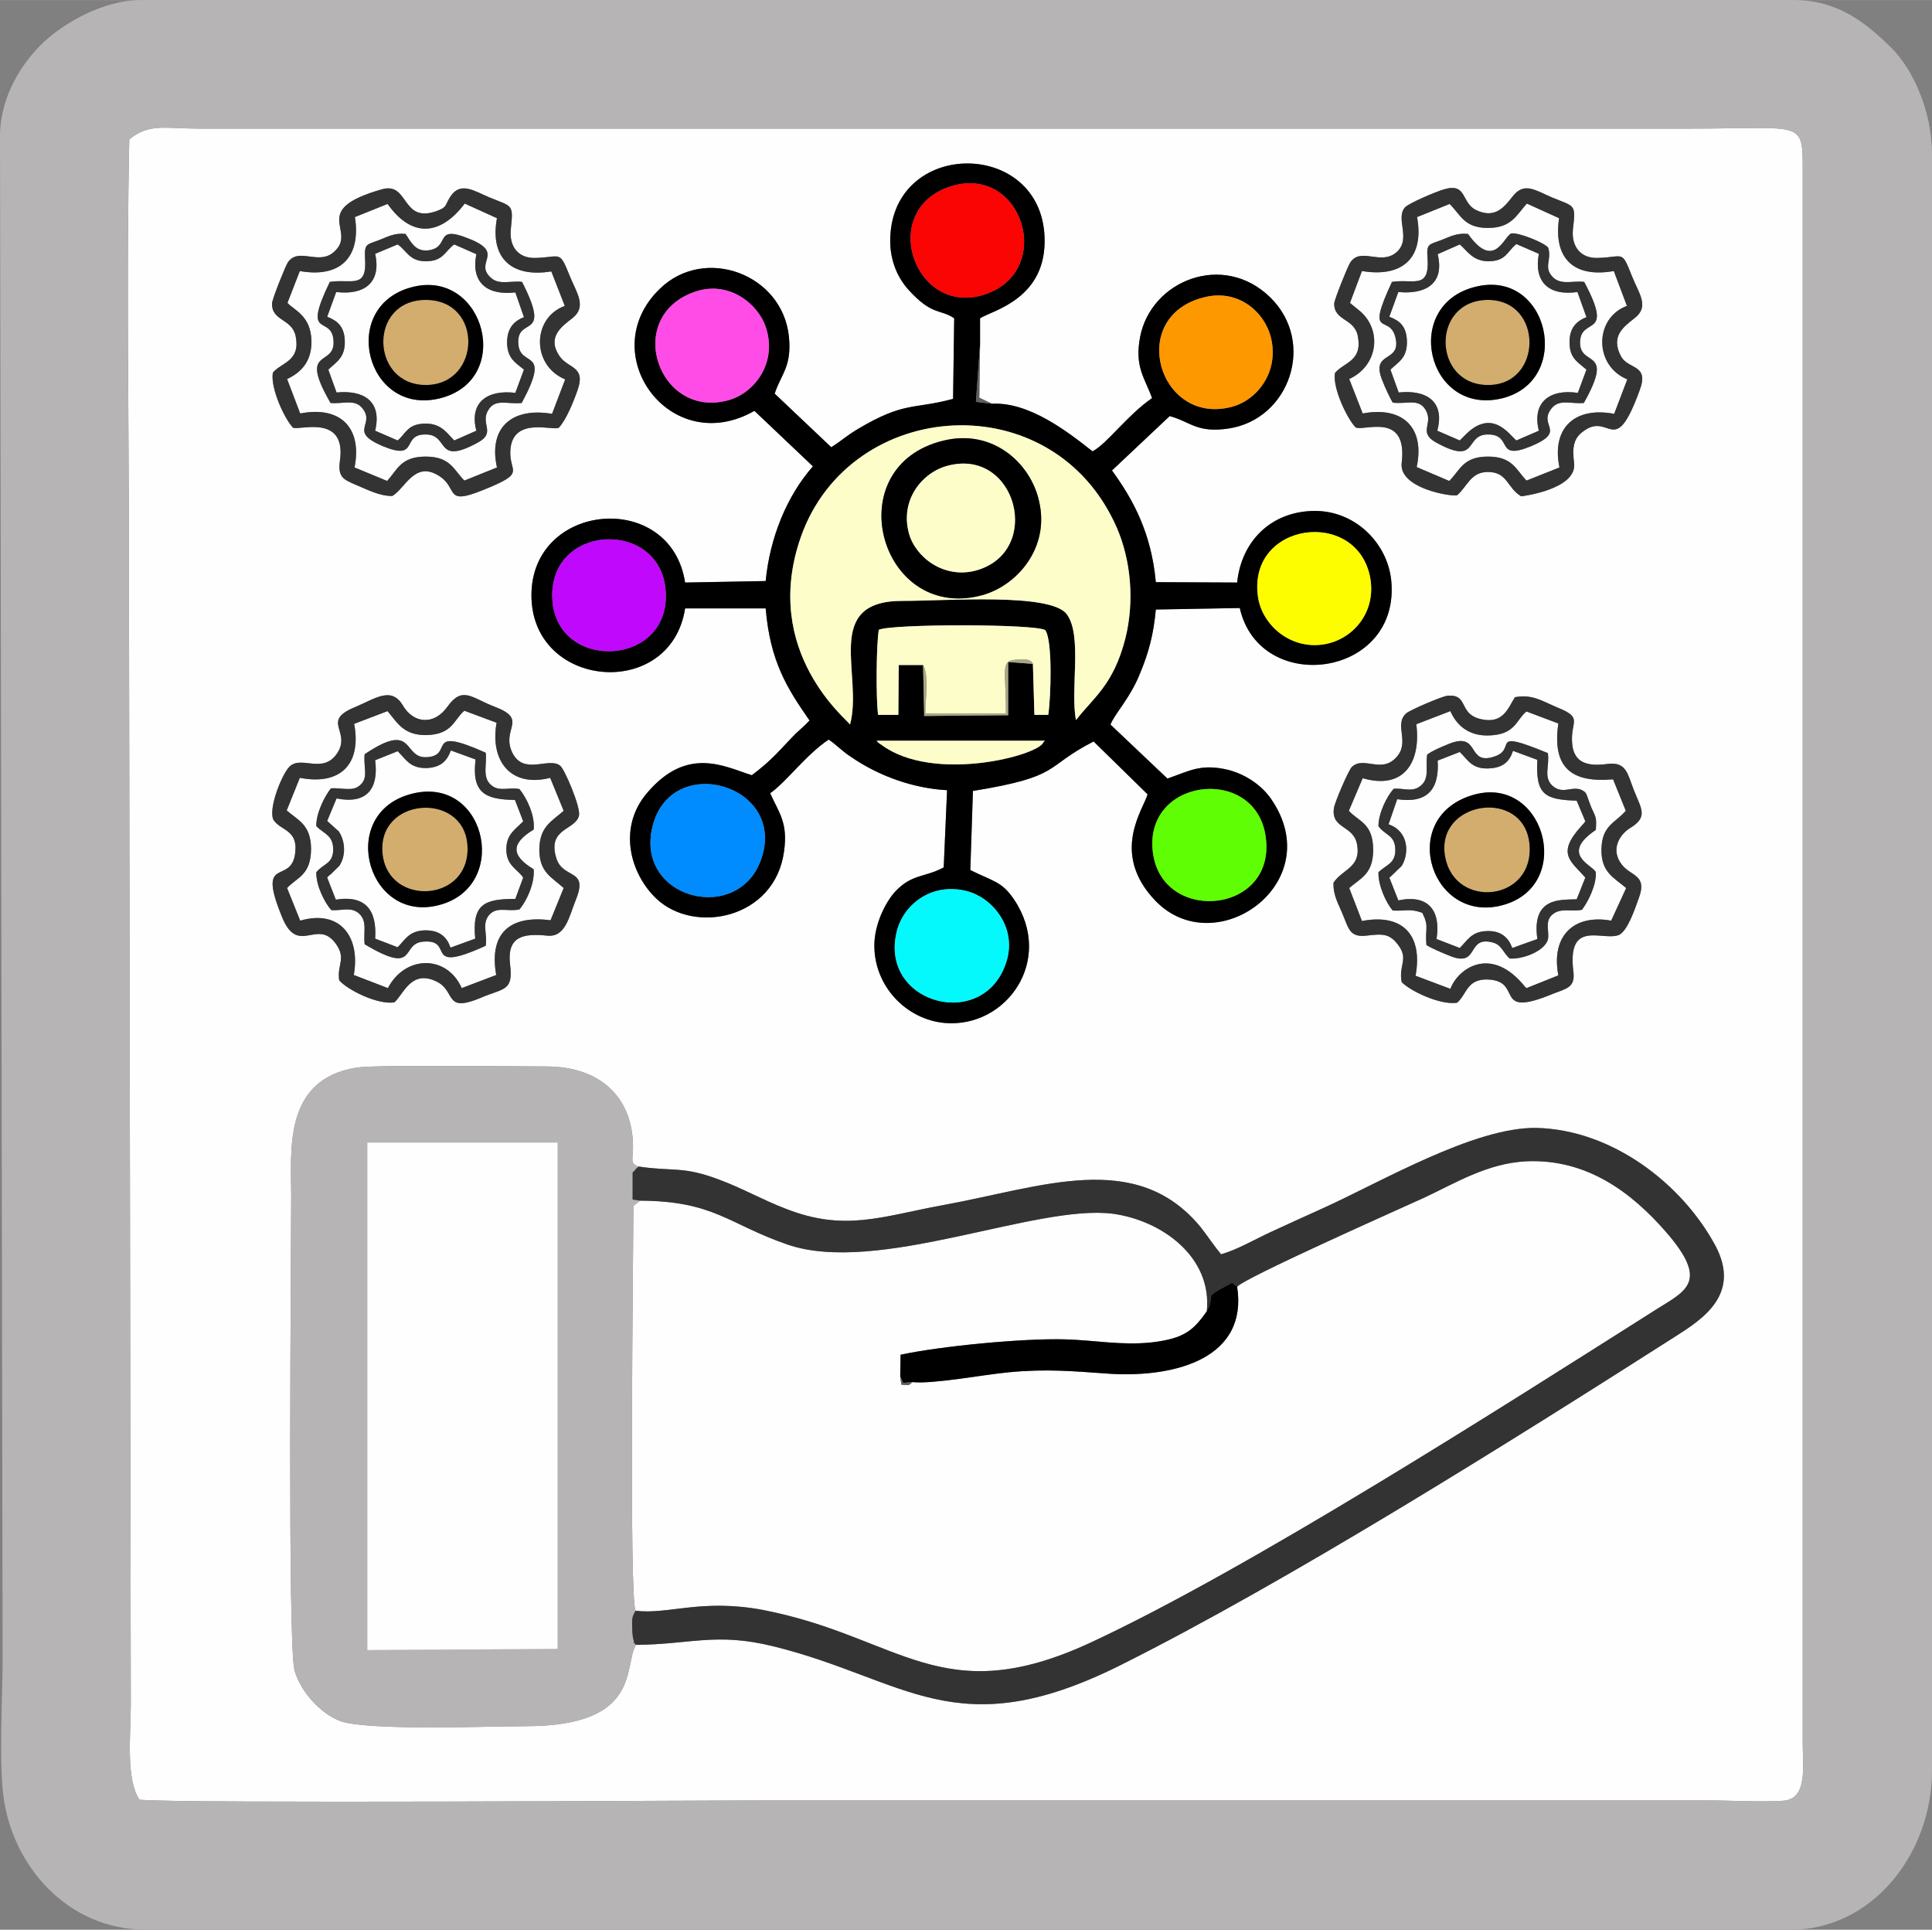 <?xml version="1.0" encoding="UTF-8"?>
<!DOCTYPE svg PUBLIC "-//W3C//DTD SVG 1.1//EN" "http://www.w3.org/Graphics/SVG/1.1/DTD/svg11.dtd">
<!-- Creator: CorelDRAW 2021 (64 Bit) -->
<svg xmlns="http://www.w3.org/2000/svg" xml:space="preserve" width="753px" height="752px" version="1.1" style="shape-rendering:geometricPrecision; text-rendering:geometricPrecision; image-rendering:optimizeQuality; fill-rule:evenodd; clip-rule:evenodd"
viewBox="0 0 51.55 51.48"
 xmlns:xlink="http://www.w3.org/1999/xlink"
 xmlns:xodm="http://www.corel.com/coreldraw/odm/2003">
 <rect x="0" y="0" width="51.55" height="51.48" fill="#808080" stroke="none"/>
 <defs>
  <style type="text/css">
   <![CDATA[
    .fil2 {fill:black}
    .fil5 {fill:#008CFF}
    .fil7 {fill:#04F9FD}
    .fil3 {fill:#333333}
    .fil6 {fill:#60FE04}
    .fil15 {fill:#615E5C}
    .fil14 {fill:#A7A786}
    .fil1 {fill:#B7B4B5}
    .fil11 {fill:#BF08FC}
    .fil13 {fill:#D2AD6D}
    .fil8 {fill:#FA0404}
    .fil10 {fill:#FDFD00}
    .fil4 {fill:#FDFDCA}
    .fil9 {fill:#FE9800}
    .fil0 {fill:#FEFEFE}
    .fil12 {fill:#FF4CE7}
   ]]>
  </style>
 </defs>
 <g id="Camada_x0020_1">
  <g id="_2216601017840">
   <path class="fil0" d="M16.97 43.88c-0.34,0.54 0.18,2.17 -2.94,2.17 -0.99,0 -4.25,0.13 -4.96,-0.14 -0.52,-0.2 -1.04,-0.77 -1.21,-1.34 -0.19,-0.66 -0.09,-11.17 -0.09,-12.67 0,-1.21 -0.22,-3.11 1.75,-3.42 0.52,-0.08 4.23,-0.03 5.06,-0.03 1.46,0 2.31,0.85 2.31,2.15 0,0.34 -0.09,0.44 0.15,0.52 0.94,0.14 1.17,-0.02 2.15,0.35 0.62,0.23 1.16,0.54 1.76,0.77 1.59,0.63 2.57,0.21 4.21,-0.09 2.64,-0.48 5.15,-1.5 6.87,0.58 0.19,0.24 0.35,0.49 0.55,0.73 0.41,-0.11 0.91,-0.4 1.32,-0.59 0.46,-0.21 0.91,-0.42 1.36,-0.62 1.56,-0.7 4.07,-2.19 5.74,-2.16 2.02,0.05 3.88,1.49 4.77,3.14 0.69,1.3 -0.34,1.96 -1.08,2.43 -4.34,2.77 -10.36,6.55 -14.83,8.78 -4.37,2.17 -5.69,0.35 -9.22,-0.52 -1.53,-0.38 -2.22,-0.05 -3.67,-0.04zm26.76 -19.93c-0.1,0.28 -0.3,0.88 -0.53,0.99 -0.43,0.18 -1.39,-0.44 -1.22,0.97 0.06,0.44 -0.19,0.46 -0.54,0.6 -1.64,0.68 -0.77,-0.34 -1.74,-0.38 -0.56,-0.02 -0.56,0.39 -0.82,0.62 -0.46,0.07 -1.26,-0.32 -1.48,-0.55 -0.09,-0.46 0.2,-0.61 -0.1,-1 -0.23,-0.3 -0.41,-0.29 -0.84,-0.24 -0.43,0.05 -0.47,-0.17 -0.61,-0.51 -0.12,-0.31 -0.28,-0.54 -0.27,-0.9 0.24,-0.37 0.74,-0.4 0.63,-1.02 -0.09,-0.52 -0.69,-0.41 -0.62,-0.96 0.01,-0.14 0.39,-1.02 0.48,-1.11 0.32,-0.3 0.78,0.18 1.18,-0.25 0.39,-0.41 -0.07,-0.87 0.27,-1.18 0.1,-0.09 0.97,-0.46 1.1,-0.47 0.59,-0.05 0.27,0.5 0.92,0.63 0.57,0.12 0.7,-0.3 0.88,-0.59 0.46,-0.09 0.72,0.1 1.15,0.28 0.69,0.28 0.32,0.36 0.38,0.97 0.05,0.51 0.42,0.6 0.94,0.53 0.52,-0.07 0.54,0.29 0.71,0.71 0.19,0.48 0.38,0.7 -0.09,0.99 -0.29,0.17 -0.55,0.58 -0.24,0.98 0.24,0.32 0.69,0.27 0.46,0.89zm-28.36 0.04c-0.19,0.47 -0.28,1.02 -0.77,0.97 -0.62,-0.06 -1.08,0 -0.99,0.77 0.09,0.73 -0.17,0.62 -0.81,0.9 -0.95,0.39 -0.63,-0.18 -1.14,-0.44 -0.7,-0.35 -0.9,0.36 -1.14,0.55 -0.45,0.07 -1.26,-0.34 -1.47,-0.59 -0.06,-0.42 0.19,-0.57 -0.08,-0.96 -0.5,-0.72 -1.02,0.34 -1.45,-0.74 -0.69,-1.69 0.28,-0.8 0.36,-1.73 0.06,-0.6 -0.41,-0.56 -0.59,-0.86 -0.12,-0.3 0.2,-1.12 0.4,-1.37 0.31,-0.39 0.91,0.2 1.31,-0.4 0.38,-0.59 -0.45,-0.85 0.48,-1.23 0.53,-0.22 0.96,-0.56 1.27,-0.04 0.28,0.48 0.83,0.54 1.19,0.03 0.4,-0.56 0.65,-0.23 1.25,0 0.93,0.35 0.17,0.58 0.48,1.23 0.31,0.62 0.98,0.1 1.28,0.35 0.12,0.1 0.54,1.09 0.5,1.32 -0.08,0.4 -0.85,0.33 -0.61,1.13 0.17,0.59 0.87,0.27 0.53,1.11zm10.78 -14.81l-0.02 1.43 0.34 0.16c0.99,-0.05 2.01,0.74 2.68,1.27 0.39,-0.2 0.91,-0.95 1.59,-1.42 -0.2,-0.55 -0.47,-0.83 -0.32,-1.63 0.29,-1.51 2.22,-2.28 3.47,-1.06 1.23,1.2 0.52,3.25 -1.1,3.5 -0.86,0.13 -1.02,-0.18 -1.58,-0.33l-1.54 1.45c0.56,0.77 1.05,1.66 1.17,2.98l2.17 0.01c0.11,-1.09 0.89,-1.89 2.04,-1.91 1.09,-0.02 1.96,0.84 2.07,1.84 0.27,2.61 -3.51,3.11 -4.04,0.75l-2.24 0.04c-0.06,0.66 -0.19,1.15 -0.42,1.7 -0.26,0.66 -0.68,1.08 -0.79,1.37l1.52 1.44c0.58,-0.2 0.89,-0.41 1.63,-0.23 0.53,0.14 0.93,0.47 1.14,0.78 1.54,2.24 -1.5,4.38 -3.1,2.7 -1.21,-1.27 -0.3,-2.45 -0.2,-2.83l-1.44 -1.41c-1.35,0.69 -0.82,0.93 -3.22,1.32l-0.07 2.11c0.62,0.31 0.84,0.3 1.17,0.79 1.08,1.62 -0.21,3.43 -1.85,3.29 -1.03,-0.09 -1.9,-0.99 -1.88,-2.1 0.01,-0.57 0.32,-1.16 0.57,-1.42 0.44,-0.46 0.78,-0.36 1.28,-0.63l0.09 -2.06c-0.91,-0.05 -1.82,-0.38 -2.55,-0.88 -0.24,-0.15 -0.42,-0.35 -0.61,-0.47 -0.59,0.39 -1.15,1.15 -1.56,1.43 0.23,0.52 0.48,0.78 0.37,1.55 -0.24,1.8 -2.39,2.23 -3.41,1.26 -0.7,-0.67 -1.03,-1.89 -0.25,-2.81 1.08,-1.28 2.09,-0.7 2.8,-0.48 0.56,-0.42 0.75,-0.68 1.16,-1.1 0.15,-0.14 0.25,-0.22 0.38,-0.36 -0.59,-0.85 -1.05,-1.56 -1.17,-2.99l-2.15 0c-0.38,2.47 -4.1,2.16 -4.1,-0.35 0,-2.5 3.72,-2.82 4.1,-0.34l2.15 -0.04c0.11,-1.14 0.55,-2.25 1.26,-3.06l-1.56 -1.48c-2.26,1.29 -4.31,-1.56 -2.51,-3.27 1.19,-1.14 3.26,-0.38 3.43,1.29 0.08,0.8 -0.2,0.98 -0.38,1.52l1.51 1.43c0.27,-0.17 0.4,-0.3 0.7,-0.48 1.26,-0.75 1.47,-0.52 2.55,-0.81l0.03 -2.15c-0.39,-0.26 -0.58,-0.06 -1.22,-0.76 -0.33,-0.37 -0.53,-0.88 -0.48,-1.5 0.19,-2.52 3.99,-2.49 4.11,0.07 0.08,1.67 -1.39,1.98 -1.72,2.19l0 0.69zm17.46 -0.69c-0.29,0.23 -0.65,0.48 -0.35,1.03 0.2,0.34 0.75,0.2 0.49,0.89 -0.68,1.87 -0.79,0.55 -1.51,1.1 -0.26,0.19 -0.29,0.43 -0.24,0.84 0.09,0.71 -1.41,0.89 -1.41,0.89 -0.38,-0.22 -0.36,-0.65 -0.89,-0.65 -0.46,0 -0.55,0.39 -0.82,0.62 -0.11,0.05 -1.56,-0.17 -1.48,-0.86 0.17,-1.39 -1.03,-0.83 -1.23,-0.95 -0.21,-0.21 -0.62,-1.04 -0.55,-1.45 0.24,-0.29 0.74,-0.31 0.61,-0.98 -0.09,-0.49 -0.64,-0.4 -0.63,-0.88 0.01,-0.11 0.36,-0.99 0.43,-1.09 0.28,-0.42 0.81,0.09 1.23,-0.27 0.41,-0.36 -0.04,-0.9 0.23,-1.2 0.1,-0.11 0.83,-0.42 1.04,-0.48 0.62,-0.18 0.45,0.35 0.85,0.55 0.51,0.25 0.76,-0.08 0.98,-0.36 0.31,-0.4 0.61,-0.16 1.06,0.03 0.6,0.25 0.63,0.16 0.55,0.84 -0.05,0.48 0.22,0.79 0.67,0.77 0.7,-0.02 0.62,-0.23 0.91,0.5 0.18,0.45 0.47,0.8 0.06,1.11zm-28.68 1.01c0.23,0.34 0.71,0.26 0.48,0.91 -0.12,0.34 -0.31,0.8 -0.5,1 -0.15,0.09 -1.21,-0.3 -1.29,0.57 -0.06,0.64 0.48,0.61 -0.75,1.1 -1.04,0.42 -0.62,-0.07 -1.18,-0.4 -0.63,-0.38 -0.88,0.35 -1.22,0.55 -0.33,0.01 -0.67,-0.17 -0.96,-0.29 -0.35,-0.15 -0.5,-0.21 -0.44,-0.65 0.18,-1.26 -1.1,-0.8 -1.25,-0.88 -0.21,-0.21 -0.61,-1.04 -0.54,-1.47 0.24,-0.28 0.74,-0.3 0.61,-0.97 -0.1,-0.48 -0.65,-0.4 -0.63,-0.88 0,-0.11 0.36,-1 0.42,-1.09 0.29,-0.42 0.82,0.09 1.23,-0.28 0.65,-0.56 -0.7,-1.11 1.28,-1.67 0.73,-0.21 0.51,0.92 1.46,0.58 0.3,-0.11 0.21,-0.15 0.37,-0.39 0.27,-0.41 0.64,-0.14 1.05,0.03 0.61,0.25 0.63,0.17 0.56,0.84 -0.05,0.48 0.21,0.79 0.67,0.77 0.68,-0.02 0.62,-0.22 0.91,0.5 0.17,0.42 0.46,0.8 0.06,1.11 -0.27,0.21 -0.69,0.5 -0.34,1.01zm-11.48 -5.78c-0.08,3.68 -0.01,7.45 -0.01,11.13l0.05 30.6c0,0.83 -0.14,2 0.23,2.56 0.82,0.11 15.43,0.02 16.68,0.02l25.12 0c0.63,0 1.45,0.05 2.06,0.01 0.66,-0.05 0.52,-0.91 0.52,-1.56l0 -41.89c0,-1.41 0.05,-1.16 -2.99,-1.16l-39.84 0c-0.84,0 -1.3,-0.15 -1.82,0.29z"/>
   <path class="fil1" d="M3.45 3.72c0.52,-0.44 0.98,-0.29 1.82,-0.29l39.84 0c3.04,0 2.99,-0.25 2.99,1.16l0 41.89c0,0.65 0.14,1.51 -0.52,1.56 -0.61,0.04 -1.43,-0.01 -2.06,-0.01l-25.12 0c-1.25,0 -15.86,0.09 -16.68,-0.02 -0.37,-0.56 -0.23,-1.73 -0.23,-2.56l-0.05 -30.6c0,-3.68 -0.07,-7.45 0.01,-11.13zm-3.45 -0.09l0.07 40.59c0,1.02 -0.1,2.75 0.02,3.68 0.23,1.86 1.7,3.58 3.81,3.58l43.88 0c2.18,0 3.77,-2.03 3.77,-4.25l0 -43.12c0,-1.14 -0.5,-2.25 -1.08,-2.83 -0.7,-0.69 -1.44,-1.28 -2.62,-1.28l-44.09 0c-1,0 -2.04,0.61 -2.58,1.11 -0.57,0.53 -1.18,1.45 -1.18,2.52z"/>
   <path class="fil0" d="M33.01 34.33c0.29,1.88 -1.6,2.42 -3.37,2.32 -1.02,-0.07 -1.7,-0.14 -2.74,-0.04 -0.64,0.06 -2.02,0.32 -2.55,0.26 -0.14,0.11 -0.06,0.08 -0.3,0.07l-0.03 -0.22 0.01 -0.58c1.08,-0.23 3.25,-0.44 4.38,-0.41 0.79,0.02 1.52,0.17 2.33,0.08 0.84,-0.1 1.1,-0.31 1.46,-0.83 0.15,-1.44 -1.19,-2.42 -2.5,-2.6 -2.06,-0.27 -6.28,1.65 -8.69,0.82 -1.57,-0.54 -1.95,-1.16 -3.93,-1.17l-0.18 0.14c0,1.09 -0.12,10.55 0.06,10.8 0.86,0.11 1.76,-0.33 3.4,-0.02 3.66,0.71 4.75,2.72 8.74,0.87 4.2,-1.95 10.96,-6.27 15.08,-8.88 0.81,-0.51 1.44,-0.74 0.26,-2.09 -0.91,-1.04 -2.1,-1.94 -3.71,-1.87 -1.05,0.05 -1.91,0.59 -2.75,0.98 -0.59,0.27 -4.85,2.16 -4.97,2.37z"/>
   <path class="fil2" d="M26.87 25.6c-0.55,1.95 -3.4,1.21 -2.95,-0.72 0.16,-0.73 0.92,-1.35 1.87,-1.11 0.66,0.16 1.33,0.93 1.08,1.83zm3.9 -2.8c-0.32,-2.03 2.66,-2.41 2.99,-0.55 0.37,2.11 -2.69,2.43 -2.99,0.55zm-10.44 0.06c-0.57,1.85 -3.44,1.14 -2.91,-0.85 0.52,-1.94 3.52,-1.08 2.91,0.85zm3.06 -3.1l4.49 0c-0.01,0.02 -0.03,0.02 -0.04,0.04 -0.11,0.35 -2.93,1.1 -4.32,0.07 -0.1,-0.07 -0.07,-0.04 -0.13,-0.11zm1.24 -2.02l-0.65 0 -0.01 1.33 -0.54 0c-0.06,-0.4 -0.05,-1.92 0.02,-2.27 0.35,-0.16 4.18,-0.16 4.44,0.01 0.2,0.28 0.15,1.79 0.08,2.26l-0.37 0 -0.04 -1.36 -0.66 -0.05 0 1.42 -2.24 0.02 -0.03 -1.36zm-9.89 -1.72c-0.15,-2.05 2.86,-2.2 3.02,-0.28 0.17,2.05 -2.88,2.2 -3.02,0.28zm18.83 -0.07c-0.32,-2.03 2.64,-2.42 2.99,-0.54 0.17,0.94 -0.48,1.66 -1.24,1.78 -0.89,0.14 -1.63,-0.51 -1.75,-1.24zm-10.89 3.38c-0.04,-0.11 -2.39,-1.93 -1.31,-5.01 1.32,-3.73 6.74,-4.11 8.43,-0.24 0.38,0.88 0.47,1.96 0.23,2.94 -0.32,1.26 -0.86,1.59 -1.32,2.19 -0.16,-0.81 0.18,-2.26 -0.25,-2.83 -0.44,-0.57 -3.19,-0.35 -4.37,-0.35 -2.17,-0.01 -1.05,1.98 -1.41,3.3zm9.45 -11.4c0.91,-0.23 1.61,0.39 1.78,1.07 0.23,0.92 -0.37,1.69 -1.07,1.86 -1.93,0.48 -2.78,-2.42 -0.71,-2.93zm-13.58 -0.15c0.91,-0.31 1.71,0.34 1.9,1 0.27,0.9 -0.3,1.67 -0.96,1.88 -1.91,0.59 -2.89,-2.22 -0.94,-2.88zm6.79 -2.8c1.94,-0.64 2.84,2.26 0.92,2.88 -1.86,0.59 -2.84,-2.24 -0.92,-2.88zm1.13 5.79l-0.43 -0.05 0.11 -1.54 0 -0.69c0.33,-0.21 1.8,-0.52 1.72,-2.19 -0.12,-2.56 -3.92,-2.59 -4.11,-0.07 -0.05,0.62 0.15,1.13 0.48,1.5 0.64,0.7 0.83,0.5 1.22,0.76l-0.03 2.15c-1.08,0.29 -1.29,0.06 -2.55,0.81 -0.3,0.18 -0.43,0.31 -0.7,0.48l-1.51 -1.43c0.18,-0.54 0.46,-0.72 0.38,-1.52 -0.17,-1.67 -2.24,-2.43 -3.43,-1.29 -1.8,1.71 0.25,4.56 2.51,3.27l1.56 1.48c-0.71,0.81 -1.15,1.92 -1.26,3.06l-2.15 0.04c-0.38,-2.48 -4.1,-2.16 -4.1,0.34 0,2.51 3.72,2.82 4.1,0.35l2.15 0c0.12,1.43 0.58,2.14 1.17,2.99 -0.13,0.14 -0.23,0.22 -0.38,0.36 -0.41,0.42 -0.6,0.68 -1.16,1.1 -0.71,-0.22 -1.72,-0.8 -2.8,0.48 -0.78,0.92 -0.45,2.14 0.25,2.81 1.02,0.97 3.17,0.54 3.41,-1.26 0.11,-0.77 -0.14,-1.03 -0.37,-1.55 0.41,-0.28 0.97,-1.04 1.56,-1.43 0.19,0.12 0.37,0.32 0.61,0.47 0.73,0.5 1.64,0.83 2.55,0.88l-0.09 2.06c-0.5,0.27 -0.84,0.17 -1.28,0.63 -0.25,0.26 -0.56,0.85 -0.57,1.42 -0.02,1.11 0.85,2.01 1.88,2.1 1.64,0.14 2.93,-1.67 1.85,-3.29 -0.33,-0.49 -0.55,-0.48 -1.17,-0.79l0.07 -2.11c2.4,-0.39 1.87,-0.63 3.22,-1.32l1.44 1.41c-0.1,0.38 -1.01,1.56 0.2,2.83 1.6,1.68 4.64,-0.46 3.1,-2.7 -0.21,-0.31 -0.61,-0.64 -1.14,-0.78 -0.74,-0.18 -1.05,0.03 -1.63,0.23l-1.52 -1.44c0.11,-0.29 0.53,-0.71 0.79,-1.37 0.23,-0.55 0.36,-1.04 0.42,-1.7l2.24 -0.04c0.53,2.36 4.31,1.86 4.04,-0.75 -0.11,-1 -0.98,-1.86 -2.07,-1.84 -1.15,0.02 -1.93,0.82 -2.04,1.91l-2.17 -0.01c-0.12,-1.32 -0.61,-2.21 -1.17,-2.98l1.54 -1.45c0.56,0.15 0.72,0.46 1.58,0.33 1.62,-0.25 2.33,-2.3 1.1,-3.5 -1.25,-1.22 -3.18,-0.45 -3.47,1.06 -0.15,0.8 0.12,1.08 0.32,1.63 -0.68,0.47 -1.2,1.22 -1.59,1.42 -0.67,-0.53 -1.69,-1.32 -2.68,-1.27z"/>
   <path class="fil1" d="M9.8 30.48l5.08 0 0 13.51 -5.08 0.03 0 -13.54zm7.17 13.4c-0.14,-0.17 -0.01,0.07 -0.07,-0.15 -0.02,-0.06 -0.03,-0.2 -0.03,-0.26 -0.01,-0.29 -0.01,-0.33 0.09,-0.5 -0.18,-0.25 -0.06,-9.71 -0.06,-10.8l0.18 -0.14 -0.2 -0.03 0 -0.72c0.02,-0.01 0.04,-0.06 0.04,-0.04 0.01,0.01 0.03,-0.04 0.04,-0.05 0.01,-0.01 0.06,-0.05 0.08,-0.07 -0.24,-0.08 -0.15,-0.18 -0.15,-0.52 0,-1.3 -0.85,-2.15 -2.31,-2.15 -0.83,0 -4.54,-0.05 -5.06,0.03 -1.97,0.31 -1.75,2.21 -1.75,3.42 0,1.5 -0.1,12.01 0.09,12.67 0.17,0.57 0.69,1.14 1.21,1.34 0.71,0.27 3.97,0.14 4.96,0.14 3.12,0 2.6,-1.63 2.94,-2.17z"/>
   <polygon class="fil0" points="9.8,44.02 14.88,43.99 14.88,30.48 9.8,30.48 "/>
   <path class="fil3" d="M17.04 31.12c-0.02,0.02 -0.07,0.06 -0.08,0.07 -0.01,0.01 -0.03,0.06 -0.04,0.05 0,-0.02 -0.02,0.03 -0.04,0.04l0 0.72 0.2 0.03c1.98,0.01 2.36,0.63 3.93,1.17 2.41,0.83 6.63,-1.09 8.69,-0.82 1.31,0.18 2.65,1.16 2.5,2.6l0.07 -0.13c0,-0.03 0.01,-0.05 0.02,-0.07l0.03 -0.23c0.1,-0.08 0.23,-0.16 0.37,-0.23 0.28,-0.14 0.13,-0.12 0.32,0.01 0.12,-0.21 4.38,-2.1 4.97,-2.37 0.84,-0.39 1.7,-0.93 2.75,-0.98 1.61,-0.07 2.8,0.83 3.71,1.87 1.18,1.35 0.55,1.58 -0.26,2.09 -4.12,2.61 -10.88,6.93 -15.08,8.88 -3.99,1.85 -5.08,-0.16 -8.74,-0.87 -1.64,-0.31 -2.54,0.13 -3.4,0.02 -0.1,0.17 -0.1,0.21 -0.09,0.5 0,0.06 0.01,0.2 0.03,0.26 0.06,0.22 -0.07,-0.02 0.07,0.15 1.45,-0.01 2.14,-0.34 3.67,0.04 3.53,0.87 4.85,2.69 9.22,0.52 4.47,-2.23 10.49,-6.01 14.83,-8.78 0.74,-0.47 1.77,-1.13 1.08,-2.43 -0.89,-1.65 -2.75,-3.09 -4.77,-3.14 -1.67,-0.03 -4.18,1.46 -5.74,2.16 -0.45,0.2 -0.9,0.41 -1.36,0.62 -0.41,0.19 -0.91,0.48 -1.32,0.59 -0.2,-0.24 -0.36,-0.49 -0.55,-0.73 -1.72,-2.08 -4.23,-1.06 -6.87,-0.58 -1.64,0.3 -2.62,0.72 -4.21,0.09 -0.6,-0.23 -1.14,-0.54 -1.76,-0.77 -0.98,-0.37 -1.21,-0.21 -2.15,-0.35z"/>
   <path class="fil4" d="M25.19 11.75c1.3,-0.31 2.3,0.6 2.53,1.6 0.31,1.27 -0.6,2.3 -1.56,2.54 -2.71,0.68 -3.82,-3.47 -0.97,-4.14zm-2.51 7.58c0.36,-1.32 -0.76,-3.31 1.41,-3.3 1.18,0 3.93,-0.22 4.37,0.35 0.43,0.57 0.09,2.02 0.25,2.83 0.46,-0.6 1,-0.93 1.32,-2.19 0.24,-0.98 0.15,-2.06 -0.23,-2.94 -1.69,-3.87 -7.11,-3.49 -8.43,0.24 -1.08,3.08 1.27,4.9 1.31,5.01z"/>
   <path class="fil0" d="M13.04 10.92c-0.25,0.38 0.21,0.61 -0.28,0.88 -1.16,0.64 -0.76,-0.21 -1.4,-0.21 -0.67,-0.01 -0.16,0.72 -1.15,0.31 -0.94,-0.4 -0.17,-0.57 -0.55,-1.02 -0.2,-0.24 -0.51,-0.1 -0.84,-0.13 -0.87,-1.5 0.11,-0.95 0.08,-1.64 -0.03,-0.75 -0.87,0 -0.1,-1.59 0.57,-0.09 1,0.21 0.94,-0.63 -0.02,-0.39 0.04,-0.36 0.36,-0.48 0.26,-0.1 0.42,-0.2 0.72,-0.17 0.13,0.18 0.24,0.47 0.59,0.44 0.64,-0.07 0.13,-0.71 1.11,-0.31 0.98,0.39 0.1,0.63 0.59,1.05 0.22,0.19 0.54,0.06 0.82,0.1 0.81,1.59 -0.15,0.89 -0.1,1.65 0.04,0.66 0.9,0.08 0.09,1.58 -0.38,0.04 -0.69,-0.12 -0.88,0.17zm-3.57 -5.13c0.17,1.09 -0.41,1.63 -1.47,1.44l-0.33 0.85c0.17,0.19 0.63,0.34 0.64,1.02 0.01,0.56 -0.3,0.85 -0.65,1.01l0.35 0.92c1.07,-0.21 1.66,0.38 1.45,1.44l0.87 0.36c0.28,-0.31 0.37,-0.65 1.03,-0.65 0.66,0 0.75,0.36 1.03,0.64l0.87 -0.35c-0.24,-1.09 0.43,-1.61 1.47,-1.43l0.35 -0.92c-0.9,-0.37 -0.89,-1.64 -0.01,-1.96l-0.36 -0.92c-1.03,0.17 -1.65,-0.33 -1.45,-1.42l-0.86 -0.39c-0.62,0.82 -1.34,0.91 -1.96,0.14l-0.1 -0.13 -0.87 0.35z"/>
   <path class="fil0" d="M39.17 6.24c0.7,0.99 0.96,0.06 1.15,-0.01 0.16,-0.05 0.91,0.25 0.99,0.38 0.1,0.32 -0.13,0.51 0.11,0.77 0.22,0.24 0.55,0.1 0.85,0.14 0.81,1.52 -0.08,0.92 -0.11,1.59 -0.03,0.71 0.95,0.13 0.1,1.64 -0.34,0.03 -0.64,-0.11 -0.85,0.13 -0.4,0.48 0.42,0.61 -0.55,1.02 -0.99,0.41 -0.47,-0.31 -1.16,-0.31 -0.64,0 -0.23,0.85 -1.39,0.21 -0.49,-0.28 -0.04,-0.5 -0.28,-0.88 -0.19,-0.3 -0.5,-0.13 -0.87,-0.18 -0.09,-0.16 -0.19,-0.37 -0.28,-0.6 -0.32,-0.8 0.53,-0.44 0.35,-1.15 -0.16,-0.63 -0.81,0.08 -0.09,-1.47 0.57,-0.09 1.01,0.22 0.95,-0.64 -0.03,-0.38 0.03,-0.35 0.35,-0.47 0.26,-0.1 0.43,-0.2 0.73,-0.17zm-1.36 -0.45c0.2,1.09 -0.39,1.62 -1.47,1.44l-0.32 0.85 0.22 0.18c0.65,0.5 0.55,1.49 -0.24,1.85l0.36 0.92c1.05,-0.2 1.67,0.36 1.44,1.43l0.87 0.37c0.29,-0.29 0.37,-0.65 1.03,-0.65 0.66,0 0.75,0.35 1.03,0.64l0.88 -0.35c-0.22,-1.06 0.42,-1.63 1.46,-1.43l0.35 -0.92c-0.9,-0.37 -0.88,-1.64 -0.01,-1.96l-0.35 -0.93c-1.07,0.19 -1.62,-0.34 -1.46,-1.41l-0.86 -0.39c-0.28,0.31 -0.41,0.65 -1.04,0.65 -0.63,0 -0.72,-0.34 -1.02,-0.64l-0.87 0.35z"/>
   <path class="fil0" d="M9.73 20.12c1.34,-0.9 1.01,0.09 1.63,0.08 0.8,-0.02 -0.08,-0.87 1.6,-0.12 0.04,0.28 -0.1,0.64 0.13,0.85 0.22,0.21 0.48,0.06 0.77,0.12 0.19,0.23 0.42,0.7 0.38,1.08 -0.61,0.37 -0.61,0.69 0,1.06 0.03,0.38 -0.19,0.85 -0.38,1.07 -0.32,0.07 -0.6,-0.09 -0.81,0.15 -0.2,0.24 -0.04,0.5 -0.09,0.82 -1.71,0.78 -0.8,-0.18 -1.66,-0.11 -0.63,0.04 -0.13,0.93 -1.57,0.07 -0.04,-0.32 0.08,-0.61 -0.15,-0.82 -0.22,-0.19 -0.46,-0.07 -0.74,-0.09 -0.17,-0.19 -0.41,-0.65 -0.4,-1.01 0.19,-0.24 0.45,-0.22 0.45,-0.61 0,-0.38 -0.24,-0.41 -0.45,-0.62 -0.01,-0.35 0.23,-0.81 0.39,-1.01 0.28,-0.02 0.57,0.09 0.76,-0.07 0.26,-0.2 0.1,-0.49 0.14,-0.84zm-0.28 -0.81c0.2,1.07 -0.36,1.65 -1.45,1.44l-0.35 0.87c0.31,0.27 0.65,0.38 0.65,1.04 -0.01,0.69 -0.37,0.74 -0.64,1.03l0.35 0.87c1.08,-0.31 1.61,0.45 1.43,1.45l0.91 0.35c0.46,-0.88 1.57,-0.9 1.97,0l0.92 -0.35c-0.2,-1.13 0.38,-1.6 1.45,-1.46l0.35 -0.86c-0.33,-0.3 -0.65,-0.42 -0.65,-1.03 0.01,-0.61 0.32,-0.74 0.65,-1.03l-0.36 -0.88c-1.06,0.27 -1.61,-0.46 -1.43,-1.47l-0.86 -0.32c-0.28,0.23 -0.31,0.64 -1.03,0.65 -0.59,0 -0.75,-0.32 -1.02,-0.64l-0.89 0.34z"/>
   <path class="fil0" d="M38.08 20.13c0.15,-0.11 0.37,-0.2 0.59,-0.29 0.84,-0.33 0.45,0.6 1.21,0.34 0.62,-0.21 -0.19,-0.75 1.42,-0.09 0.05,0.34 -0.12,0.63 0.11,0.86 0.27,0.25 0.49,0.03 0.76,0.11 0.19,0.09 0.13,0.08 0.29,0.48 0.13,0.29 0.14,0.26 0.12,0.6 -0.98,0.66 -0.07,0.94 0,1.13 0.02,0.34 -0.21,0.79 -0.37,1 -0.28,0.06 -0.56,-0.06 -0.78,0.12 -0.2,0.16 -0.11,0.38 -0.12,0.61 -0.01,0.34 -0.66,0.6 -1.03,0.57 -0.18,-0.16 -0.21,-0.37 -0.46,-0.43 -0.71,-0.18 -0.33,0.7 -1.16,0.35 -0.22,-0.09 -0.46,-0.19 -0.6,-0.28 -0.04,-0.46 0.08,-0.48 -0.11,-0.86 -0.36,-0.12 -0.41,-0.04 -0.79,-0.06 -0.17,-0.2 -0.39,-0.66 -0.38,-1.02 0.2,-0.2 0.46,-0.23 0.45,-0.61 -0.01,-0.39 -0.27,-0.37 -0.45,-0.62 0,-0.35 0.23,-0.81 0.41,-1 0.27,-0.02 0.51,0.11 0.73,-0.09 0.23,-0.2 0.11,-0.5 0.16,-0.82zm-0.29 -0.81c0.13,1.01 -0.33,1.76 -1.43,1.44l-0.37 0.87c0.28,0.3 0.64,0.33 0.65,1.03 0,0.66 -0.33,0.76 -0.64,1.03l0.34 0.88c1.09,-0.21 1.63,0.38 1.43,1.46l0.93 0.35c0.19,-0.52 1.04,-1.16 1.93,-0.13 0.06,0.08 0.05,0.06 0.1,0.11l0.85 -0.34c-0.2,-1.04 0.4,-1.64 1.41,-1.46l0.4 -0.87c-0.33,-0.28 -0.67,-0.42 -0.66,-1.03 0.01,-0.64 0.36,-0.7 0.65,-1.03l-0.34 -0.84c-1.12,0.1 -1.63,-0.32 -1.46,-1.49l-0.85 -0.32c-0.28,0.22 -0.29,0.63 -1.03,0.64 -0.54,0.01 -0.85,-0.3 -1,-0.65l-0.91 0.35z"/>
   <path class="fil3" d="M40.63 26.25c-0.89,-1.03 -1.74,-0.39 -1.93,0.13l-0.93 -0.35c0.2,-1.08 -0.34,-1.67 -1.43,-1.46l-0.34 -0.88c0.31,-0.27 0.64,-0.37 0.64,-1.03 -0.01,-0.7 -0.37,-0.73 -0.65,-1.03l0.37 -0.87c1.1,0.32 1.56,-0.43 1.43,-1.44l0.91 -0.35c0.15,0.35 0.46,0.66 1,0.65 0.74,-0.01 0.75,-0.42 1.03,-0.64l0.85 0.32c-0.17,1.17 0.34,1.59 1.46,1.49l0.34 0.84c-0.29,0.33 -0.64,0.39 -0.65,1.03 -0.01,0.61 0.33,0.75 0.66,1.03l-0.4 0.87c-1.01,-0.18 -1.61,0.42 -1.41,1.46l-0.85 0.34c-0.05,-0.05 -0.04,-0.03 -0.1,-0.11zm-5.05 -2.7c-0.01,0.36 0.15,0.59 0.27,0.9 0.14,0.34 0.18,0.56 0.61,0.51 0.43,-0.05 0.61,-0.06 0.84,0.24 0.3,0.39 0.01,0.54 0.1,1 0.22,0.23 1.02,0.62 1.48,0.55 0.26,-0.23 0.26,-0.64 0.82,-0.62 0.97,0.04 0.1,1.06 1.74,0.38 0.35,-0.14 0.6,-0.16 0.54,-0.6 -0.17,-1.41 0.79,-0.79 1.22,-0.97 0.23,-0.11 0.43,-0.71 0.53,-0.99 0.23,-0.62 -0.22,-0.57 -0.46,-0.89 -0.31,-0.4 -0.05,-0.81 0.24,-0.98 0.47,-0.29 0.28,-0.51 0.09,-0.99 -0.17,-0.42 -0.19,-0.78 -0.71,-0.71 -0.52,0.07 -0.89,-0.02 -0.94,-0.53 -0.06,-0.61 0.31,-0.69 -0.38,-0.97 -0.43,-0.18 -0.69,-0.37 -1.15,-0.28 -0.18,0.29 -0.31,0.71 -0.88,0.59 -0.65,-0.13 -0.33,-0.68 -0.92,-0.63 -0.13,0.01 -1,0.38 -1.1,0.47 -0.34,0.31 0.12,0.77 -0.27,1.18 -0.4,0.43 -0.86,-0.05 -1.18,0.25 -0.09,0.09 -0.47,0.97 -0.48,1.11 -0.07,0.55 0.53,0.44 0.62,0.96 0.11,0.62 -0.39,0.65 -0.63,1.02z"/>
   <path class="fil3" d="M40.73 12.82c-0.28,-0.29 -0.37,-0.64 -1.03,-0.64 -0.66,0 -0.74,0.36 -1.03,0.65l-0.87 -0.37c0.23,-1.07 -0.39,-1.63 -1.44,-1.43l-0.36 -0.92c0.79,-0.36 0.89,-1.35 0.24,-1.85l-0.22 -0.18 0.32 -0.85c1.08,0.18 1.67,-0.35 1.47,-1.44l0.87 -0.35c0.3,0.3 0.39,0.64 1.02,0.64 0.63,0 0.76,-0.34 1.04,-0.65l0.86 0.39c-0.16,1.07 0.39,1.6 1.46,1.41l0.35 0.93c-0.87,0.32 -0.89,1.59 0.01,1.96l-0.35 0.92c-1.04,-0.2 -1.68,0.37 -1.46,1.43l-0.88 0.35zm-5.11 -2.87c-0.07,0.41 0.34,1.24 0.55,1.45 0.2,0.12 1.4,-0.44 1.23,0.95 -0.08,0.69 1.37,0.91 1.48,0.86 0.27,-0.23 0.36,-0.62 0.82,-0.62 0.53,0 0.51,0.43 0.89,0.65 0,0 1.5,-0.18 1.41,-0.89 -0.05,-0.41 -0.02,-0.65 0.24,-0.84 0.72,-0.55 0.83,0.77 1.51,-1.1 0.26,-0.69 -0.29,-0.55 -0.49,-0.89 -0.3,-0.55 0.06,-0.8 0.35,-1.03 0.41,-0.31 0.12,-0.66 -0.06,-1.11 -0.29,-0.73 -0.21,-0.52 -0.91,-0.5 -0.45,0.02 -0.72,-0.29 -0.67,-0.77 0.08,-0.68 0.05,-0.59 -0.55,-0.84 -0.45,-0.19 -0.75,-0.43 -1.06,-0.03 -0.22,0.28 -0.47,0.61 -0.98,0.36 -0.4,-0.2 -0.23,-0.73 -0.85,-0.55 -0.21,0.06 -0.94,0.37 -1.04,0.48 -0.27,0.3 0.18,0.84 -0.23,1.2 -0.42,0.36 -0.95,-0.15 -1.23,0.27 -0.07,0.1 -0.42,0.98 -0.43,1.09 -0.01,0.48 0.54,0.39 0.63,0.88 0.13,0.67 -0.37,0.69 -0.61,0.98z"/>
   <path class="fil3" d="M12.32 26.36c-0.4,-0.9 -1.51,-0.88 -1.97,0l-0.91 -0.35c0.18,-1 -0.35,-1.76 -1.43,-1.45l-0.35 -0.87c0.27,-0.29 0.63,-0.34 0.64,-1.03 0,-0.66 -0.34,-0.77 -0.65,-1.04l0.35 -0.87c1.09,0.21 1.65,-0.37 1.45,-1.44l0.89 -0.34c0.27,0.32 0.43,0.64 1.02,0.64 0.72,-0.01 0.75,-0.42 1.03,-0.65l0.86 0.32c-0.18,1.01 0.37,1.74 1.43,1.47l0.36 0.88c-0.33,0.29 -0.64,0.42 -0.65,1.03 0,0.61 0.32,0.73 0.65,1.03l-0.35 0.86c-1.07,-0.14 -1.65,0.33 -1.45,1.46l-0.92 0.35zm-5.03 -4.5c0.18,0.3 0.65,0.26 0.59,0.86 -0.08,0.93 -1.05,0.04 -0.36,1.73 0.43,1.08 0.95,0.02 1.45,0.74 0.27,0.39 0.02,0.54 0.08,0.96 0.21,0.25 1.02,0.66 1.47,0.59 0.24,-0.19 0.44,-0.9 1.14,-0.55 0.51,0.26 0.19,0.83 1.14,0.44 0.64,-0.28 0.9,-0.17 0.81,-0.9 -0.09,-0.77 0.37,-0.83 0.99,-0.77 0.49,0.05 0.58,-0.5 0.77,-0.97 0.34,-0.84 -0.36,-0.52 -0.53,-1.11 -0.24,-0.8 0.53,-0.73 0.61,-1.13 0.04,-0.23 -0.38,-1.22 -0.5,-1.32 -0.3,-0.25 -0.97,0.27 -1.28,-0.35 -0.31,-0.65 0.45,-0.88 -0.48,-1.23 -0.6,-0.23 -0.85,-0.56 -1.25,0 -0.36,0.51 -0.91,0.45 -1.19,-0.03 -0.31,-0.52 -0.74,-0.18 -1.27,0.04 -0.93,0.38 -0.1,0.64 -0.48,1.23 -0.4,0.6 -1,0.01 -1.31,0.4 -0.2,0.25 -0.52,1.07 -0.4,1.37z"/>
   <path class="fil3" d="M10.34 5.44l0.1 0.13c0.62,0.77 1.34,0.68 1.96,-0.14l0.86 0.39c-0.2,1.09 0.42,1.59 1.45,1.42l0.36 0.92c-0.88,0.32 -0.89,1.59 0.01,1.96l-0.35 0.92c-1.04,-0.18 -1.71,0.34 -1.47,1.43l-0.87 0.35c-0.28,-0.28 -0.37,-0.64 -1.03,-0.64 -0.66,0 -0.75,0.34 -1.03,0.65l-0.87 -0.36c0.21,-1.06 -0.38,-1.65 -1.45,-1.44l-0.35 -0.92c0.35,-0.16 0.66,-0.45 0.65,-1.01 -0.01,-0.68 -0.47,-0.83 -0.64,-1.02l0.33 -0.85c1.06,0.19 1.64,-0.35 1.47,-1.44l0.87 -0.35zm-3.06 4.5c-0.07,0.43 0.33,1.26 0.54,1.47 0.15,0.08 1.43,-0.38 1.25,0.88 -0.06,0.44 0.09,0.5 0.44,0.65 0.29,0.12 0.63,0.3 0.96,0.29 0.34,-0.2 0.59,-0.93 1.22,-0.55 0.56,0.33 0.14,0.82 1.18,0.4 1.23,-0.49 0.69,-0.46 0.75,-1.1 0.08,-0.87 1.14,-0.48 1.29,-0.57 0.19,-0.2 0.38,-0.66 0.5,-1 0.23,-0.65 -0.25,-0.57 -0.48,-0.91 -0.35,-0.51 0.07,-0.8 0.34,-1.01 0.4,-0.31 0.11,-0.69 -0.06,-1.11 -0.29,-0.72 -0.23,-0.52 -0.91,-0.5 -0.46,0.02 -0.72,-0.29 -0.67,-0.77 0.07,-0.67 0.05,-0.59 -0.56,-0.84 -0.41,-0.17 -0.78,-0.44 -1.05,-0.03 -0.16,0.24 -0.07,0.28 -0.37,0.39 -0.95,0.34 -0.73,-0.79 -1.46,-0.58 -1.98,0.56 -0.63,1.11 -1.28,1.67 -0.41,0.37 -0.94,-0.14 -1.23,0.28 -0.06,0.09 -0.42,0.98 -0.42,1.09 -0.02,0.48 0.53,0.4 0.63,0.88 0.13,0.67 -0.37,0.69 -0.61,0.97z"/>
   <path class="fil0" d="M39.26 21.22c1.92,-0.61 2.77,2.34 0.89,2.91 -1.94,0.59 -2.89,-2.28 -0.89,-2.91zm-0.9 -0.93c0.05,0.77 -0.28,1.15 -1.08,1.03l-0.23 0.67c0.55,0.19 0.55,0.79 0.35,1.11l-0.29 0.28c0,0 -0.02,0.02 -0.04,0.03l0.24 0.61c0.8,-0.17 1.14,0.27 1.02,1.03l0.62 0.24c0.2,-0.2 0.31,-0.43 0.69,-0.45 0.42,-0.03 0.62,0.19 0.71,0.45l0.67 -0.24c-0.16,-1.13 0.63,-1.04 1.05,-1.06l0.23 -0.58c-0.4,-0.45 -0.78,-0.64 -0.09,-1.39 0.07,-0.08 0.04,-0.04 0.09,-0.11l-0.23 -0.55c-0.86,-0.03 -1.1,-0.16 -1.05,-1.09l-0.65 -0.24c-0.09,0.28 -0.26,0.46 -0.67,0.47 -0.44,0.01 -0.54,-0.24 -0.75,-0.44l-0.59 0.23z"/>
   <path class="fil0" d="M10.9 21.2c2.02,-0.61 2.74,2.35 0.9,2.92 -1.96,0.61 -2.82,-2.34 -0.9,-2.92zm-0.89 -0.92c0.1,0.77 -0.23,1.18 -1.03,1.02l-0.25 0.6 0.31 0.28c0.08,0.12 0.14,0.29 0.14,0.48 0,0.16 -0.04,0.3 -0.12,0.43l-0.17 0.17c-0.02,0.01 -0.03,0.03 -0.04,0.04 -0.09,0.08 -0.05,0.03 -0.12,0.11l0.23 0.59c0.81,-0.13 1.1,0.3 1.05,1.04l0.6 0.23c0.2,-0.2 0.29,-0.42 0.69,-0.45 0.44,-0.02 0.63,0.19 0.72,0.46l0.66 -0.24c-0.09,-0.92 0.24,-1.06 1.07,-1.06l0.21 -0.57c-0.16,-0.23 -0.45,-0.32 -0.45,-0.75 0,-0.41 0.24,-0.53 0.45,-0.75l-0.22 -0.57c-0.8,-0.01 -1.16,-0.19 -1.05,-1.08l-0.66 -0.24c-0.1,0.27 -0.26,0.46 -0.67,0.47 -0.43,0 -0.54,-0.25 -0.75,-0.45l-0.6 0.24z"/>
   <path class="fil0" d="M39.37 7.65c1.96,-0.49 2.63,2.52 0.69,2.98 -1.99,0.46 -2.67,-2.5 -0.69,-2.98zm-1.01 -0.87c0.19,0.78 -0.31,1.08 -1.05,1.01l-0.24 0.66c0.27,0.1 0.46,0.25 0.47,0.65 0.01,0.45 -0.22,0.55 -0.44,0.76l0.22 0.61c0.74,-0.08 1.24,0.24 1.03,1.02l0.6 0.26 0.12 -0.12c0.74,-0.78 1.21,-0.02 1.39,0.12l0.6 -0.26c-0.19,-0.76 0.29,-1.12 1.04,-1.01l0.23 -0.62c-0.23,-0.2 -0.44,-0.3 -0.45,-0.69 -0.02,-0.43 0.2,-0.61 0.45,-0.71l-0.24 -0.67c-0.77,0.11 -1.17,-0.27 -1.03,-1.02l-0.6 -0.26c-0.25,0.2 -0.27,0.46 -0.76,0.46 -0.41,-0.01 -0.55,-0.28 -0.75,-0.45l-0.59 0.26z"/>
   <path class="fil0" d="M11.03 7.65c1.9,-0.46 2.7,2.5 0.69,2.98 -1.97,0.47 -2.7,-2.5 -0.69,-2.98zm-1.02 -0.88c0.17,0.77 -0.29,1.11 -1.04,1.02l-0.24 0.66c0.26,0.1 0.46,0.25 0.47,0.65 0.01,0.44 -0.22,0.55 -0.44,0.76l0.22 0.61c0.71,-0.07 1.22,0.22 1.03,1.02l0.6 0.26c0.22,-0.18 0.26,-0.45 0.75,-0.45 0.42,0 0.57,0.26 0.76,0.45l0.59 -0.26c-0.2,-0.77 0.31,-1.1 1.04,-1.01l0.23 -0.62c-0.23,-0.19 -0.43,-0.29 -0.45,-0.69 -0.01,-0.43 0.2,-0.61 0.45,-0.71l-0.23 -0.66c-0.76,0.09 -1.19,-0.27 -1.04,-1.02l-0.59 -0.26c-0.25,0.18 -0.29,0.45 -0.76,0.45 -0.44,0 -0.51,-0.29 -0.75,-0.45l-0.6 0.25z"/>
   <path class="fil4" d="M24.63 17.74c0.16,0.26 0.06,0.92 0.06,1.29l2.15 0c0,-1.18 -0.15,-1.4 0.26,-1.43 0.2,-0.01 0.4,-0.04 0.46,0.11l0.04 1.36 0.37 0c0.07,-0.47 0.12,-1.98 -0.08,-2.26 -0.26,-0.17 -4.09,-0.17 -4.44,-0.01 -0.07,0.35 -0.08,1.87 -0.02,2.27l0.54 0 0.01 -1.33 0.65 0z"/>
   <path class="fil2" d="M32.2 34.98c-0.36,0.52 -0.62,0.73 -1.46,0.83 -0.81,0.09 -1.54,-0.06 -2.33,-0.08 -1.13,-0.03 -3.3,0.18 -4.38,0.41l-0.01 0.58 0.08 0.17 0.25 -0.02c0.53,0.06 1.91,-0.2 2.55,-0.26 1.04,-0.1 1.72,-0.03 2.74,0.04 1.77,0.1 3.66,-0.44 3.37,-2.32 -0.19,-0.13 -0.04,-0.15 -0.32,-0.01 -0.14,0.07 -0.27,0.15 -0.37,0.23l-0.03 0.23c-0.01,0.02 -0.02,0.04 -0.02,0.07l-0.07 0.13z"/>
   <path class="fil2" d="M25.3 12.42c1.83,-0.47 2.54,2.3 0.74,2.8 -0.86,0.23 -1.62,-0.36 -1.79,-1 -0.24,-0.9 0.37,-1.63 1.05,-1.8zm-0.11 -0.67c-2.85,0.67 -1.74,4.82 0.97,4.14 0.96,-0.24 1.87,-1.27 1.56,-2.54 -0.23,-1 -1.23,-1.91 -2.53,-1.6z"/>
   <path class="fil5" d="M20.33 22.86c0.61,-1.93 -2.39,-2.79 -2.91,-0.85 -0.53,1.99 2.34,2.7 2.91,0.85z"/>
   <path class="fil6" d="M30.77 22.8c0.3,1.88 3.36,1.56 2.99,-0.55 -0.33,-1.86 -3.31,-1.48 -2.99,0.55z"/>
   <path class="fil7" d="M26.87 25.6c0.25,-0.9 -0.42,-1.67 -1.08,-1.83 -0.95,-0.24 -1.71,0.38 -1.87,1.11 -0.45,1.93 2.4,2.67 2.95,0.72z"/>
   <path class="fil8" d="M25.34 4.98c-1.92,0.64 -0.94,3.47 0.92,2.88 1.92,-0.62 1.02,-3.52 -0.92,-2.88z"/>
   <path class="fil9" d="M32.13 7.93c-2.07,0.51 -1.22,3.41 0.71,2.93 0.7,-0.17 1.3,-0.94 1.07,-1.86 -0.17,-0.68 -0.87,-1.3 -1.78,-1.07z"/>
   <path class="fil10" d="M33.57 15.95c0.12,0.73 0.86,1.38 1.75,1.24 0.76,-0.12 1.41,-0.84 1.24,-1.78 -0.35,-1.88 -3.31,-1.49 -2.99,0.54z"/>
   <path class="fil11" d="M14.74 16.02c0.14,1.92 3.19,1.77 3.02,-0.28 -0.16,-1.92 -3.17,-1.77 -3.02,0.28z"/>
   <path class="fil12" d="M18.55 7.78c-1.95,0.66 -0.97,3.47 0.94,2.88 0.66,-0.21 1.23,-0.98 0.96,-1.88 -0.19,-0.66 -0.99,-1.31 -1.9,-1z"/>
   <path class="fil4" d="M25.3 12.42c-0.68,0.17 -1.29,0.9 -1.05,1.8 0.17,0.64 0.93,1.23 1.79,1 1.8,-0.5 1.09,-3.27 -0.74,-2.8z"/>
   <path class="fil3" d="M37.32 10.47l-0.22 -0.61c0.22,-0.21 0.45,-0.31 0.44,-0.76 -0.01,-0.4 -0.2,-0.55 -0.47,-0.65l0.24 -0.66c0.74,0.07 1.24,-0.23 1.05,-1.01l0.59 -0.26c0.2,0.17 0.34,0.44 0.75,0.45 0.49,0 0.51,-0.26 0.76,-0.46l0.6 0.26c-0.14,0.75 0.26,1.13 1.03,1.02l0.24 0.67c-0.25,0.1 -0.47,0.28 -0.45,0.71 0.01,0.39 0.22,0.49 0.45,0.69l-0.23 0.62c-0.75,-0.11 -1.23,0.25 -1.04,1.01l-0.6 0.26c-0.18,-0.14 -0.65,-0.9 -1.39,-0.12l-0.12 0.12 -0.6 -0.26c0.21,-0.78 -0.29,-1.1 -1.03,-1.02zm4.09 0.41c0.21,-0.24 0.51,-0.1 0.85,-0.13 0.85,-1.51 -0.13,-0.93 -0.1,-1.64 0.03,-0.67 0.92,-0.07 0.11,-1.59 -0.3,-0.04 -0.63,0.1 -0.85,-0.14 -0.24,-0.26 -0.01,-0.45 -0.11,-0.77 -0.08,-0.13 -0.83,-0.43 -0.99,-0.38 -0.19,0.07 -0.45,1 -1.15,0.01 -0.3,-0.03 -0.47,0.07 -0.73,0.17 -0.32,0.12 -0.38,0.09 -0.35,0.47 0.06,0.86 -0.38,0.55 -0.95,0.64 -0.72,1.55 -0.07,0.84 0.09,1.47 0.18,0.71 -0.67,0.35 -0.35,1.15 0.09,0.23 0.19,0.44 0.28,0.6 0.37,0.05 0.68,-0.12 0.87,0.18 0.24,0.38 -0.21,0.6 0.28,0.88 1.16,0.64 0.75,-0.21 1.39,-0.21 0.69,0 0.17,0.72 1.16,0.31 0.97,-0.41 0.15,-0.54 0.55,-1.02z"/>
   <path class="fil3" d="M8.98 10.47l-0.22 -0.61c0.22,-0.21 0.45,-0.32 0.44,-0.76 -0.01,-0.4 -0.21,-0.55 -0.47,-0.65l0.24 -0.66c0.75,0.09 1.21,-0.25 1.04,-1.02l0.6 -0.25c0.24,0.16 0.31,0.45 0.75,0.45 0.47,0 0.51,-0.27 0.76,-0.45l0.59 0.26c-0.15,0.75 0.28,1.11 1.04,1.02l0.23 0.66c-0.25,0.1 -0.46,0.28 -0.45,0.71 0.02,0.4 0.22,0.5 0.45,0.69l-0.23 0.62c-0.73,-0.09 -1.24,0.24 -1.04,1.01l-0.59 0.26c-0.19,-0.19 -0.34,-0.45 -0.76,-0.45 -0.49,0 -0.53,0.27 -0.75,0.45l-0.6 -0.26c0.19,-0.8 -0.32,-1.09 -1.03,-1.02zm-0.18 -2.95c-0.77,1.59 0.07,0.84 0.1,1.59 0.03,0.69 -0.95,0.14 -0.08,1.64 0.33,0.03 0.64,-0.11 0.84,0.13 0.38,0.45 -0.39,0.62 0.55,1.02 0.99,0.41 0.48,-0.32 1.15,-0.31 0.64,0 0.24,0.85 1.4,0.21 0.49,-0.27 0.03,-0.5 0.28,-0.88 0.19,-0.29 0.5,-0.13 0.88,-0.17 0.81,-1.5 -0.05,-0.92 -0.09,-1.58 -0.05,-0.76 0.91,-0.06 0.1,-1.65 -0.28,-0.04 -0.6,0.09 -0.82,-0.1 -0.49,-0.42 0.39,-0.66 -0.59,-1.05 -0.98,-0.4 -0.47,0.24 -1.11,0.31 -0.35,0.03 -0.46,-0.26 -0.59,-0.44 -0.3,-0.03 -0.46,0.07 -0.72,0.17 -0.32,0.12 -0.38,0.09 -0.36,0.48 0.06,0.84 -0.37,0.54 -0.94,0.63z"/>
   <path class="fil3" d="M9.06 23.09c0.08,-0.13 0.12,-0.27 0.12,-0.43 0,-0.19 -0.06,-0.36 -0.14,-0.48l-0.31 -0.28 0.25 -0.6c0.8,0.16 1.13,-0.25 1.03,-1.02l0.6 -0.24c0.21,0.2 0.32,0.45 0.75,0.45 0.41,-0.01 0.57,-0.2 0.67,-0.47l0.66 0.24c-0.11,0.89 0.25,1.07 1.05,1.08l0.22 0.57c-0.21,0.22 -0.45,0.34 -0.45,0.75 0,0.43 0.29,0.52 0.45,0.75l-0.21 0.57c-0.83,0 -1.16,0.14 -1.07,1.06l-0.66 0.24c-0.09,-0.27 -0.28,-0.48 -0.72,-0.46 -0.4,0.03 -0.49,0.25 -0.69,0.45l-0.6 -0.23c0.05,-0.74 -0.24,-1.17 -1.05,-1.04l-0.23 -0.59c0.07,-0.08 0.03,-0.03 0.12,-0.11 0.01,-0.01 0.02,-0.03 0.04,-0.04l0.17 -0.17zm0.67 -2.97c-0.04,0.35 0.12,0.64 -0.14,0.84 -0.19,0.16 -0.48,0.05 -0.76,0.07 -0.16,0.2 -0.4,0.66 -0.39,1.01 0.21,0.21 0.45,0.24 0.45,0.62 0,0.39 -0.26,0.37 -0.45,0.61 -0.01,0.36 0.23,0.82 0.4,1.01 0.28,0.02 0.52,-0.1 0.74,0.09 0.23,0.21 0.11,0.5 0.15,0.82 1.44,0.86 0.94,-0.03 1.57,-0.07 0.86,-0.07 -0.05,0.89 1.66,0.11 0.05,-0.32 -0.11,-0.58 0.09,-0.82 0.21,-0.24 0.49,-0.08 0.81,-0.15 0.19,-0.22 0.41,-0.69 0.38,-1.07 -0.61,-0.37 -0.61,-0.69 0,-1.06 0.04,-0.38 -0.19,-0.85 -0.38,-1.08 -0.29,-0.06 -0.55,0.09 -0.77,-0.12 -0.23,-0.21 -0.09,-0.57 -0.13,-0.85 -1.68,-0.75 -0.8,0.1 -1.6,0.12 -0.62,0.01 -0.29,-0.98 -1.63,-0.08z"/>
   <path class="fil3" d="M38.95 20.06c0.21,0.2 0.31,0.45 0.75,0.44 0.41,-0.01 0.58,-0.19 0.67,-0.47l0.65 0.24c-0.05,0.93 0.19,1.06 1.05,1.09l0.23 0.55c-0.05,0.07 -0.02,0.03 -0.09,0.11 -0.69,0.75 -0.31,0.94 0.09,1.39l-0.23 0.58c-0.42,0.02 -1.21,-0.07 -1.05,1.06l-0.67 0.24c-0.09,-0.26 -0.29,-0.48 -0.71,-0.45 -0.38,0.02 -0.49,0.25 -0.69,0.45l-0.62 -0.24c0.12,-0.76 -0.22,-1.2 -1.02,-1.03l-0.24 -0.61c0.02,-0.01 0.04,-0.03 0.04,-0.03l0.29 -0.28c0.2,-0.32 0.2,-0.92 -0.35,-1.11l0.23 -0.67c0.8,0.12 1.13,-0.26 1.08,-1.03l0.59 -0.23zm-0.87 0.07c-0.05,0.32 0.07,0.62 -0.16,0.82 -0.22,0.2 -0.46,0.07 -0.73,0.09 -0.18,0.19 -0.41,0.65 -0.41,1 0.18,0.25 0.44,0.23 0.45,0.62 0.01,0.38 -0.25,0.41 -0.45,0.61 -0.01,0.36 0.21,0.82 0.38,1.02 0.38,0.02 0.43,-0.06 0.79,0.06 0.19,0.38 0.07,0.4 0.11,0.86 0.14,0.09 0.38,0.19 0.6,0.28 0.83,0.35 0.45,-0.53 1.16,-0.35 0.25,0.06 0.28,0.27 0.46,0.43 0.37,0.03 1.02,-0.23 1.03,-0.57 0.01,-0.23 -0.08,-0.45 0.12,-0.61 0.22,-0.18 0.5,-0.06 0.78,-0.12 0.16,-0.21 0.39,-0.66 0.37,-1 -0.07,-0.19 -0.98,-0.47 0,-1.13 0.02,-0.34 0.01,-0.31 -0.12,-0.6 -0.16,-0.4 -0.1,-0.39 -0.29,-0.48 -0.27,-0.08 -0.49,0.14 -0.76,-0.11 -0.23,-0.23 -0.06,-0.52 -0.11,-0.86 -1.61,-0.66 -0.8,-0.12 -1.42,0.09 -0.76,0.26 -0.37,-0.67 -1.21,-0.34 -0.22,0.09 -0.44,0.18 -0.59,0.29z"/>
   <path class="fil13" d="M11.36 8c-1.54,0 -1.48,2.27 0,2.27 1.48,0 1.55,-2.27 0,-2.27z"/>
   <path class="fil13" d="M38.56 22.86c0.26,1.41 2.39,1.19 2.25,-0.34 -0.14,-1.52 -2.53,-1.16 -2.25,0.34z"/>
   <path class="fil13" d="M10.21 22.8c0.17,1.41 2.39,1.27 2.26,-0.28 -0.12,-1.42 -2.44,-1.25 -2.26,0.28z"/>
   <path class="fil13" d="M39.7 8c-1.53,0.01 -1.48,2.27 0,2.27 1.47,0.01 1.49,-2.27 0,-2.27z"/>
   <path class="fil2" d="M39.7 8c1.49,0 1.47,2.28 0,2.27 -1.48,0 -1.53,-2.26 0,-2.27zm-0.33 -0.35c-1.98,0.48 -1.3,3.44 0.69,2.98 1.94,-0.46 1.27,-3.47 -0.69,-2.98z"/>
   <path class="fil2" d="M10.21 22.8c-0.18,-1.53 2.14,-1.7 2.26,-0.28 0.13,1.55 -2.09,1.69 -2.26,0.28zm0.69 -1.6c-1.92,0.58 -1.06,3.53 0.9,2.92 1.84,-0.57 1.12,-3.53 -0.9,-2.92z"/>
   <path class="fil2" d="M11.36 8c1.55,0 1.48,2.27 0,2.27 -1.48,0 -1.54,-2.27 0,-2.27zm-0.33 -0.35c-2.01,0.48 -1.28,3.45 0.69,2.98 2.01,-0.48 1.21,-3.44 -0.69,-2.98z"/>
   <path class="fil2" d="M38.56 22.86c-0.28,-1.5 2.11,-1.86 2.25,-0.34 0.14,1.53 -1.99,1.75 -2.25,0.34zm0.7 -1.64c-2,0.63 -1.05,3.5 0.89,2.91 1.88,-0.57 1.03,-3.52 -0.89,-2.91z"/>
   <path class="fil4" d="M23.39 19.76c0.06,0.07 0.03,0.04 0.13,0.11 1.39,1.03 4.21,0.28 4.32,-0.07 0.01,-0.02 0.03,-0.02 0.04,-0.04l-4.49 0z"/>
   <path class="fil14" d="M24.63 17.74l0.03 1.36 2.24 -0.02 0 -1.42 0.66 0.05c-0.06,-0.15 -0.26,-0.12 -0.46,-0.11 -0.41,0.03 -0.26,0.25 -0.26,1.43l-2.15 0c0,-0.37 0.1,-1.03 -0.06,-1.29z"/>
   <polygon class="fil15" points="26.47,10.77 26.13,10.61 26.15,9.18 26.04,10.72 "/>
   <path class="fil15" d="M24.35 36.87l-0.25 0.02 -0.08 -0.17 0.03 0.22c0.24,0.01 0.16,0.04 0.3,-0.07z"/>
  </g>
 </g>
</svg>
